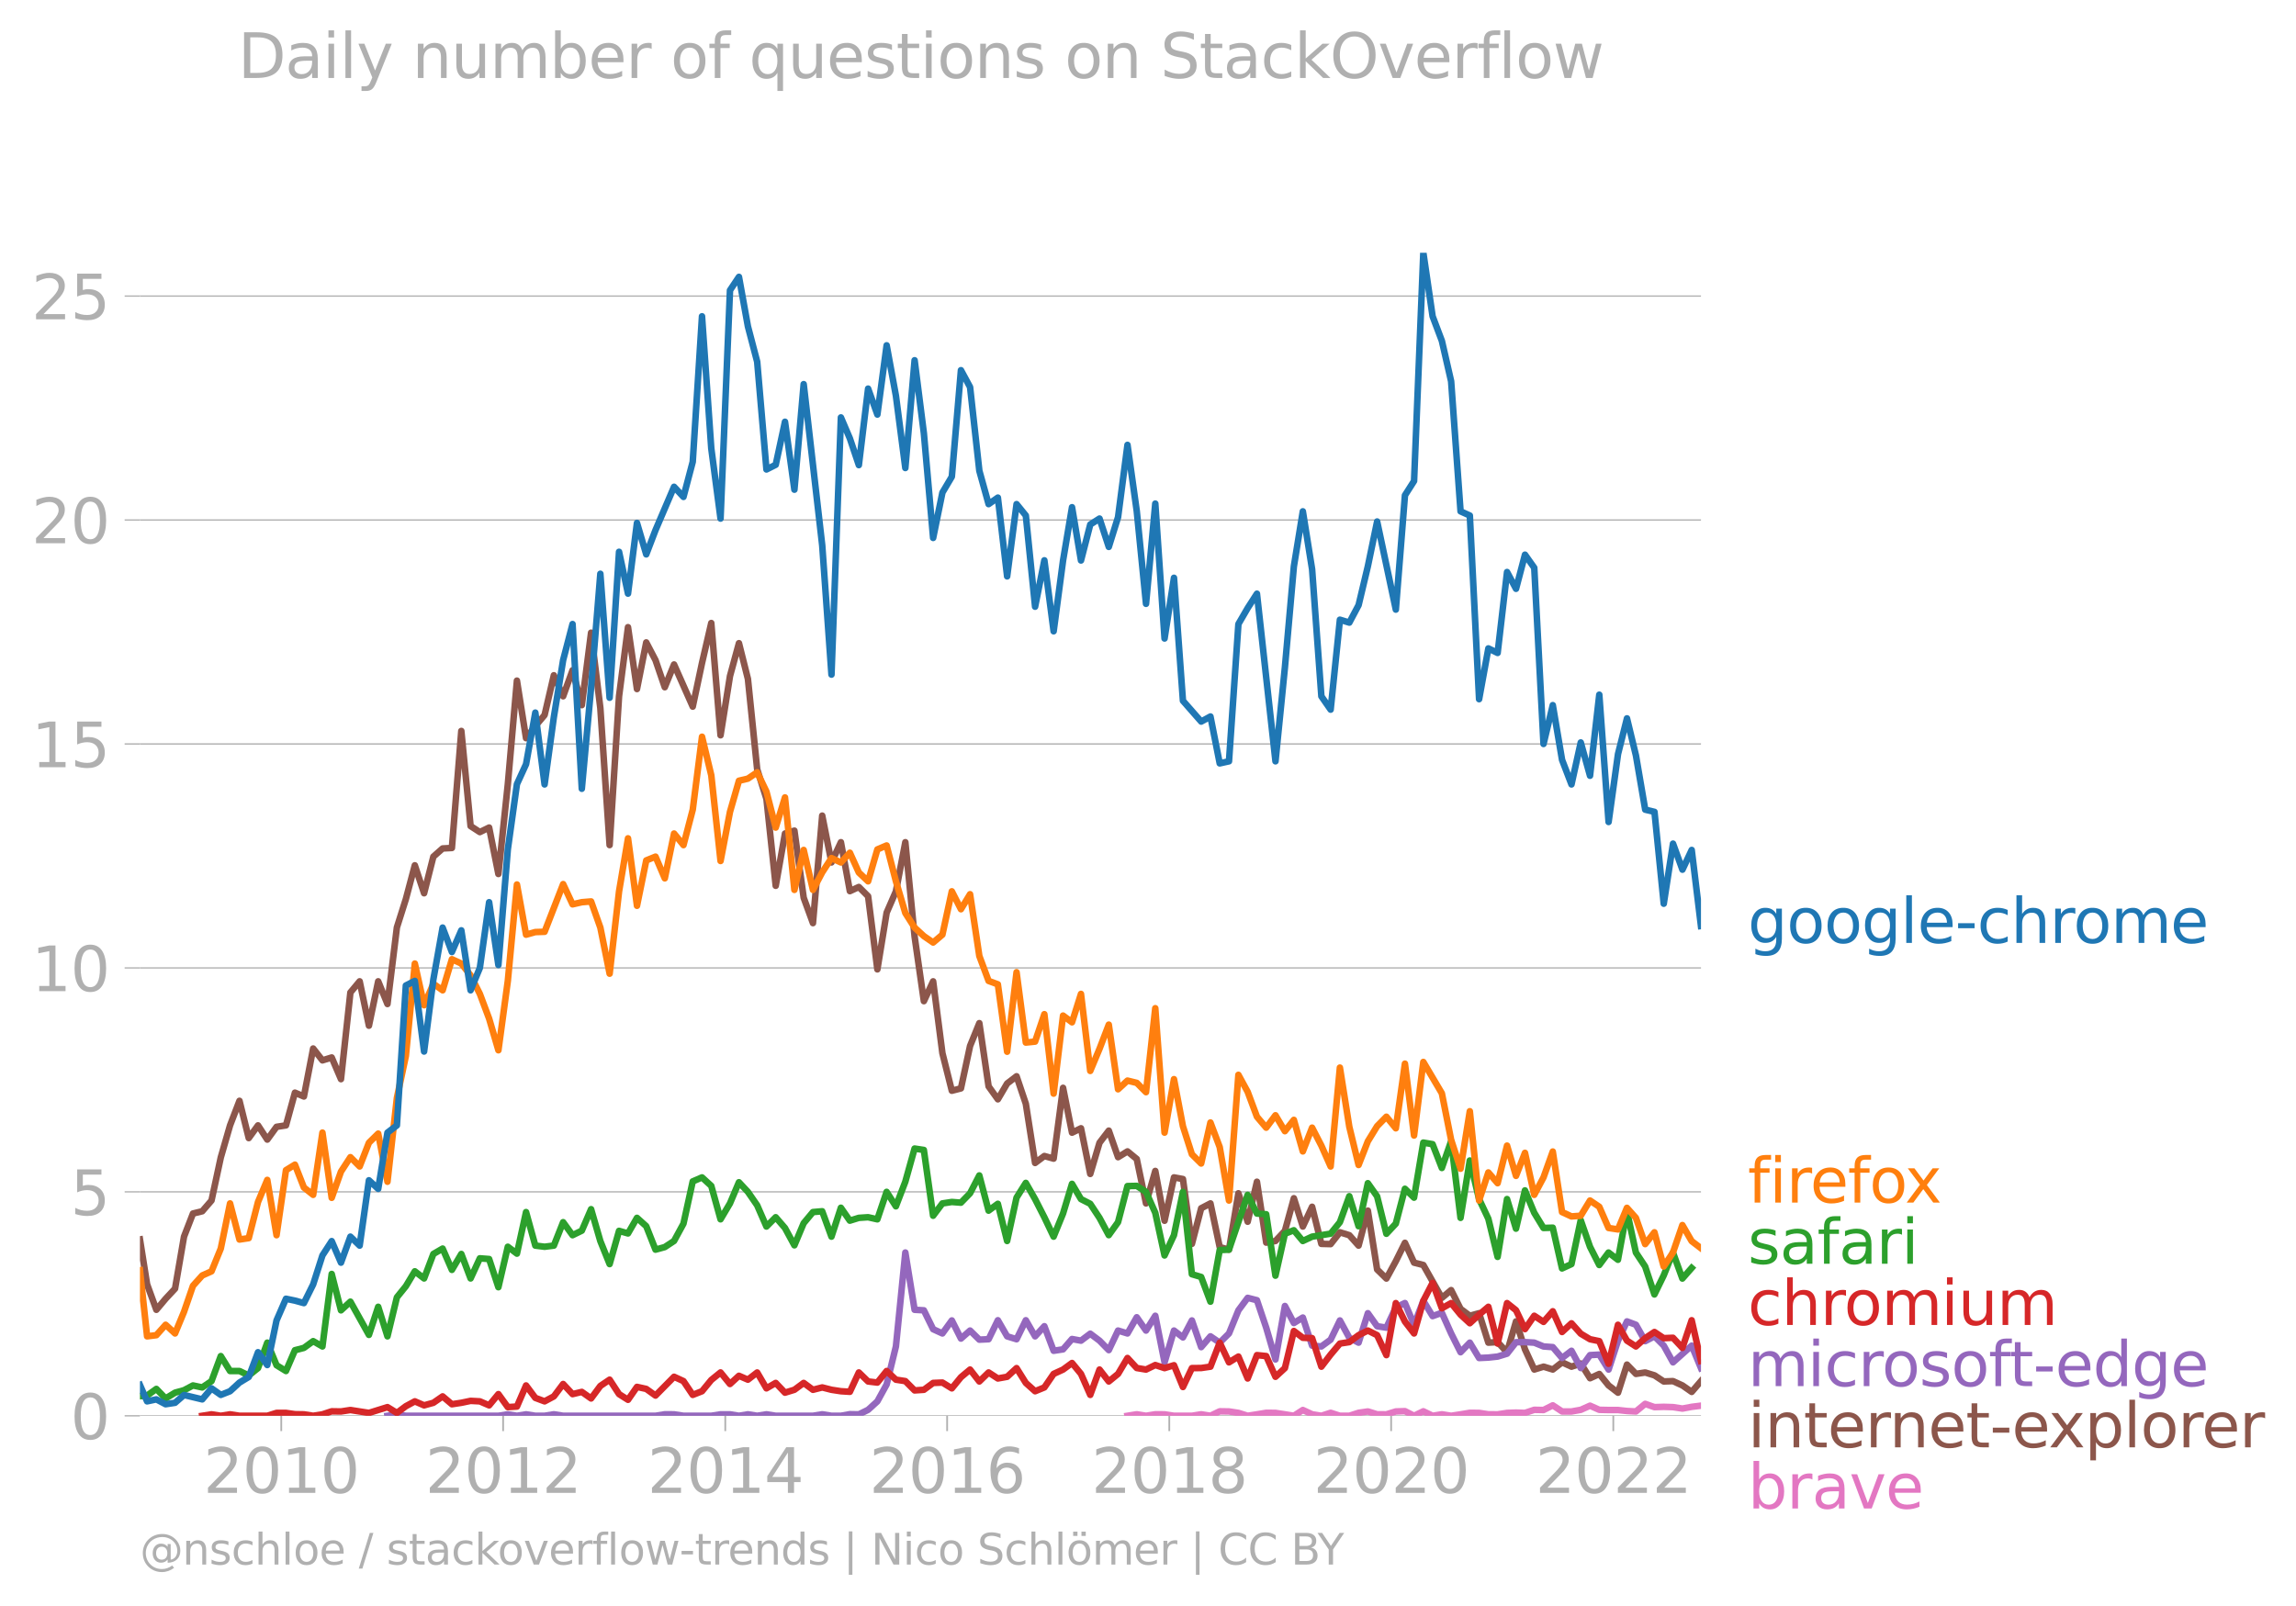<svg xmlns="http://www.w3.org/2000/svg" xmlns:xlink="http://www.w3.org/1999/xlink" width="700.345" height="489.969" viewBox="0 0 525.259 367.477"><defs><style>*{stroke-linejoin:round;stroke-linecap:butt}</style></defs><g id="figure_1"><path id="patch_1" d="M0 367.477h525.259V0H0v367.477z" style="fill:none"/><g id="axes_1"><path id="patch_2" d="M32.015 323.95h357.12V57.838H32.015V323.95z" style="fill:none"/><g id="matplotlib.axis_1"><g id="xtick_1"><g id="line2d_1"><defs><path id="m4e22725b8f" d="M0 0v3.5" style="stroke:#b0b0b0;stroke-width:.4"/></defs><use xlink:href="#m4e22725b8f" x="64.345" y="323.95" style="fill:#b0b0b0;stroke:#b0b0b0;stroke-width:.4"/></g><g id="text_1" style="fill:#b0b0b0" transform="matrix(.14 0 0 -.14 46.53 341.588)"><defs><path id="DejaVuSans-32" d="M1228 531h2203V0H469v531q359 372 979 998 621 627 780 809 303 340 423 576 121 236 121 464 0 372-261 606-261 235-680 235-297 0-627-103-329-103-704-313v638q381 153 712 231 332 78 607 78 725 0 1156-363 431-362 431-968 0-288-108-546-107-257-392-607-78-91-497-524-418-433-1181-1211z" transform="scale(.016)"/><path id="DejaVuSans-30" d="M2034 4250q-487 0-733-480-245-479-245-1442 0-959 245-1439 246-480 733-480 491 0 736 480 246 480 246 1439 0 963-246 1442-245 480-736 480zm0 500q785 0 1199-621 414-620 414-1801 0-1178-414-1799Q2819-91 2034-91q-784 0-1198 620-414 621-414 1799 0 1181 414 1801 414 621 1198 621z" transform="scale(.016)"/><path id="DejaVuSans-31" d="M794 531h1031v3560L703 3866v575l1116 225h631V531h1031V0H794v531z" transform="scale(.016)"/></defs><use xlink:href="#DejaVuSans-32"/><use xlink:href="#DejaVuSans-30" x="63.623"/><use xlink:href="#DejaVuSans-31" x="127.246"/><use xlink:href="#DejaVuSans-30" x="190.869"/></g></g><g id="xtick_2"><use xlink:href="#m4e22725b8f" id="line2d_2" x="115.099" y="323.95" style="fill:#b0b0b0;stroke:#b0b0b0;stroke-width:.4"/><g id="text_2" style="fill:#b0b0b0" transform="matrix(.14 0 0 -.14 97.284 341.588)"><use xlink:href="#DejaVuSans-32"/><use xlink:href="#DejaVuSans-30" x="63.623"/><use xlink:href="#DejaVuSans-31" x="127.246"/><use xlink:href="#DejaVuSans-32" x="190.869"/></g></g><g id="xtick_3"><use xlink:href="#m4e22725b8f" id="line2d_3" x="165.922" y="323.95" style="fill:#b0b0b0;stroke:#b0b0b0;stroke-width:.4"/><g id="text_3" style="fill:#b0b0b0" transform="matrix(.14 0 0 -.14 148.107 341.588)"><defs><path id="DejaVuSans-34" d="M2419 4116 825 1625h1594v2491zm-166 550h794V1625h666v-525h-666V0h-628v1100H313v609l1940 2957z" transform="scale(.016)"/></defs><use xlink:href="#DejaVuSans-32"/><use xlink:href="#DejaVuSans-30" x="63.623"/><use xlink:href="#DejaVuSans-31" x="127.246"/><use xlink:href="#DejaVuSans-34" x="190.869"/></g></g><g id="xtick_4"><use xlink:href="#m4e22725b8f" id="line2d_4" x="216.676" y="323.95" style="fill:#b0b0b0;stroke:#b0b0b0;stroke-width:.4"/><g id="text_4" style="fill:#b0b0b0" transform="matrix(.14 0 0 -.14 198.86 341.588)"><defs><path id="DejaVuSans-36" d="M2113 2584q-425 0-674-291-248-290-248-796 0-503 248-796 249-292 674-292t673 292q248 293 248 796 0 506-248 796-248 291-673 291zm1253 1979v-575q-238 112-480 171-242 60-480 60-625 0-955-422-329-422-376-1275 184 272 462 417 279 145 613 145 703 0 1111-427 408-426 408-1160 0-719-425-1154Q2819-91 2113-91q-810 0-1238 620-428 621-428 1799 0 1106 525 1764t1409 658q238 0 480-47t505-140z" transform="scale(.016)"/></defs><use xlink:href="#DejaVuSans-32"/><use xlink:href="#DejaVuSans-30" x="63.623"/><use xlink:href="#DejaVuSans-31" x="127.246"/><use xlink:href="#DejaVuSans-36" x="190.869"/></g></g><g id="xtick_5"><use xlink:href="#m4e22725b8f" id="line2d_5" x="267.499" y="323.95" style="fill:#b0b0b0;stroke:#b0b0b0;stroke-width:.4"/><g id="text_5" style="fill:#b0b0b0" transform="matrix(.14 0 0 -.14 249.684 341.588)"><defs><path id="DejaVuSans-38" d="M2034 2216q-450 0-708-241-257-241-257-662 0-422 257-663 258-241 708-241t709 242q260 243 260 662 0 421-258 662-257 241-711 241zm-631 268q-406 100-633 378-226 279-226 679 0 559 398 884 399 325 1092 325 697 0 1094-325t397-884q0-400-227-679-226-278-629-378 456-106 710-416 255-309 255-755 0-679-414-1042Q2806-91 2034-91q-771 0-1186 362-414 363-414 1042 0 446 256 755 257 310 713 416zm-231 997q0-362 226-565 227-203 636-203 407 0 636 203 230 203 230 565 0 363-230 566-229 203-636 203-409 0-636-203-226-203-226-566z" transform="scale(.016)"/></defs><use xlink:href="#DejaVuSans-32"/><use xlink:href="#DejaVuSans-30" x="63.623"/><use xlink:href="#DejaVuSans-31" x="127.246"/><use xlink:href="#DejaVuSans-38" x="190.869"/></g></g><g id="xtick_6"><use xlink:href="#m4e22725b8f" id="line2d_6" x="318.253" y="323.95" style="fill:#b0b0b0;stroke:#b0b0b0;stroke-width:.4"/><g id="text_6" style="fill:#b0b0b0" transform="matrix(.14 0 0 -.14 300.438 341.588)"><use xlink:href="#DejaVuSans-32"/><use xlink:href="#DejaVuSans-30" x="63.623"/><use xlink:href="#DejaVuSans-32" x="127.246"/><use xlink:href="#DejaVuSans-30" x="190.869"/></g></g><g id="xtick_7"><use xlink:href="#m4e22725b8f" id="line2d_7" x="369.077" y="323.95" style="fill:#b0b0b0;stroke:#b0b0b0;stroke-width:.4"/><g id="text_7" style="fill:#b0b0b0" transform="matrix(.14 0 0 -.14 351.262 341.588)"><use xlink:href="#DejaVuSans-32"/><use xlink:href="#DejaVuSans-30" x="63.623"/><use xlink:href="#DejaVuSans-32" x="127.246"/><use xlink:href="#DejaVuSans-32" x="190.869"/></g></g></g><g id="matplotlib.axis_2"><g id="ytick_1"><path id="line2d_8" d="M32.015 323.95h357.12" clip-path="url(#p3e6065427f)" style="fill:none;stroke:#b0b0b0;stroke-width:.3;stroke-linecap:square"/><g id="line2d_9"><defs><path id="m2c03e23adb" d="M0 0h-3.5" style="stroke:#b0b0b0;stroke-width:.3"/></defs><use xlink:href="#m2c03e23adb" x="32.015" y="323.95" style="fill:#b0b0b0;stroke:#b0b0b0;stroke-width:.3"/></g><use xlink:href="#DejaVuSans-30" id="text_8" style="fill:#b0b0b0" transform="matrix(.14 0 0 -.14 16.108 329.269)"/></g><g id="ytick_2"><path id="line2d_10" d="M32.015 272.709h357.12" clip-path="url(#p3e6065427f)" style="fill:none;stroke:#b0b0b0;stroke-width:.3;stroke-linecap:square"/><use xlink:href="#m2c03e23adb" id="line2d_11" x="32.015" y="272.709" style="fill:#b0b0b0;stroke:#b0b0b0;stroke-width:.3"/><g id="text_9" style="fill:#b0b0b0" transform="matrix(.14 0 0 -.14 16.108 278.028)"><defs><path id="DejaVuSans-35" d="M691 4666h2478v-532H1269V2991q137 47 274 70 138 23 276 23 781 0 1237-428 457-428 457-1159 0-753-469-1171Q2575-91 1722-91q-294 0-599 50Q819 9 494 109v635q281-153 581-228t634-75q541 0 856 284 316 284 316 772 0 487-316 771-315 285-856 285-253 0-505-56-251-56-513-175v2344z" transform="scale(.016)"/></defs><use xlink:href="#DejaVuSans-35"/></g></g><g id="ytick_3"><path id="line2d_12" d="M32.015 221.468h357.12" clip-path="url(#p3e6065427f)" style="fill:none;stroke:#b0b0b0;stroke-width:.3;stroke-linecap:square"/><use xlink:href="#m2c03e23adb" id="line2d_13" x="32.015" y="221.468" style="fill:#b0b0b0;stroke:#b0b0b0;stroke-width:.3"/><g id="text_10" style="fill:#b0b0b0" transform="matrix(.14 0 0 -.14 7.2 226.787)"><use xlink:href="#DejaVuSans-31"/><use xlink:href="#DejaVuSans-30" x="63.623"/></g></g><g id="ytick_4"><path id="line2d_14" d="M32.015 170.227h357.12" clip-path="url(#p3e6065427f)" style="fill:none;stroke:#b0b0b0;stroke-width:.3;stroke-linecap:square"/><use xlink:href="#m2c03e23adb" id="line2d_15" x="32.015" y="170.227" style="fill:#b0b0b0;stroke:#b0b0b0;stroke-width:.3"/><g id="text_11" style="fill:#b0b0b0" transform="matrix(.14 0 0 -.14 7.2 175.545)"><use xlink:href="#DejaVuSans-31"/><use xlink:href="#DejaVuSans-35" x="63.623"/></g></g><g id="ytick_5"><path id="line2d_16" d="M32.015 118.985h357.12" clip-path="url(#p3e6065427f)" style="fill:none;stroke:#b0b0b0;stroke-width:.3;stroke-linecap:square"/><use xlink:href="#m2c03e23adb" id="line2d_17" x="32.015" y="118.985" style="fill:#b0b0b0;stroke:#b0b0b0;stroke-width:.3"/><g id="text_12" style="fill:#b0b0b0" transform="matrix(.14 0 0 -.14 7.2 124.304)"><use xlink:href="#DejaVuSans-32"/><use xlink:href="#DejaVuSans-30" x="63.623"/></g></g><g id="ytick_6"><path id="line2d_18" d="M32.015 67.744h357.12" clip-path="url(#p3e6065427f)" style="fill:none;stroke:#b0b0b0;stroke-width:.3;stroke-linecap:square"/><use xlink:href="#m2c03e23adb" id="line2d_19" x="32.015" y="67.744" style="fill:#b0b0b0;stroke:#b0b0b0;stroke-width:.3"/><g id="text_13" style="fill:#b0b0b0" transform="matrix(.14 0 0 -.14 7.2 73.063)"><use xlink:href="#DejaVuSans-32"/><use xlink:href="#DejaVuSans-35" x="63.623"/></g></g></g><path id="line2d_20" d="m257.94 323.95 2.12-.342 2.12.342 2.121-.342 2.12.011 2.156.33h4.102l2.12-.34 2.121.34 2.12-1.024 2.121.033 2.156.33 2.12.662 2.12-.33 2.121-.353 2.12.022 2.156.33 2.051.33 2.051-1.322 2.12.981 2.121.342 2.12-.683 2.121.683h2.155l2.121-.683 2.12-.309 2.121.65 2.12.011 2.156-.661 2.086-.068 2.086 1.06 2.12-1.025 2.12 1.025 2.121-.342 2.12.342 2.156-.33 2.12-.353 2.121.022 2.12.32 2.121.01 2.155-.33 2.051-.071 2.051.07 2.121-.705 2.12.044 2.121-1.068 2.12 1.399h2.156l2.12-.375 2.121-.947 2.12.947 2.121.044h2.155l2.051.225 2.051.106 2.121-1.741 2.12.75 2.121-.067 2.12.066 2.156.33 2.12-.396 2.121-.264" clip-path="url(#p3e6065427f)" style="fill:none;stroke:#e377c2;stroke-width:1.5;stroke-linecap:square"/><path id="line2d_21" d="m32.015 283.597 1.634 10.27 2.12 5.829 2.12-2.524 2.156-2.314 2.051-11.901 2.051-5.29 2.12-.517 2.121-2.458 2.12-9.84 2.121-7.35 2.156-5.62 2.12 8.529 2.12-2.91 2.121 3.251 2.12-2.92 2.156-.33 2.051-7.486 2.051.874 2.12-10.976 2.121 2.711 2.12-.66 2.121 4.958 2.156-19.835 2.12-2.546 2.12 10.15 2.121-10.15 2.12 5.19 2.156-17.52 2.051-6.483 2.051-7.733 2.12 6.391 2.121-8.375 2.12-1.873 2.121-.11 2.156-26.778 2.12 21.764 2.12 1.377 2.121-1.035 2.12 10.622 2.156-20.496 2.086-23.745 2.086 13.166 2.12-2.777 2.12-2.512 2.121-9.102 2.12 4.804 2.156-5.95 2.12 7.978 2.121-16.574 2.12 17.257 2.121 31.34 2.156-34.05 2.05-15.81 2.052 14.156 2.12-10.667 2.12 4.055 2.121 6.194 2.12-5.202 4.277 9.642 2.12-9.972 2.12-9.158 2.121 25.687L167 154.69l2.05-7.52 2.052 8.181 2.12 20.684 2.12 6.755 2.121 19.89 2.12-11.956 2.156-.661 2.12 15.35 2.121 5.807 2.12-24.595 2.121 10.71 2.156-4.627 2.05 11.192 2.052-.944 2.12 2.116 2.12 16.727 2.121-12.97 2.12-4.881 2.156-11.24 2.12 21.587 2.121 14.777 2.12-4.529 2.121 16.43 2.156 8.596 2.085-.536 2.086-9.713 2.12-5.212 2.121 14.469 2.12 2.953 2.121-3.614 2.156-1.653 2.12 6.292 2.12 13.543 2.121-1.587 2.12.595 2.156-16.199 2.051 10.26 2.051-1.003 2.12 10.446 2.121-7.14 2.12-2.766 2.121 6.072 2.156-1.323 2.12 1.741 2.12 10.16 2.121-7.427 2.12 11.394 2.156-9.917 2.051.378 2.051 14.829 2.12-8.144 2.121-1.113 2.12 9.995 2.121.584 2.156-12.893 2.12 6.502 2.12-9.146 2.121 13.928 2.12-.374 2.156-2.314 2.051-7.462 2.051 6.47 2.12-4.518 2.121 8.485 2.12.055 2.121-2.7 2.155.661 2.121 2.38 2.12-8 2.121 13.466 2.12 2.072 2.156-3.967 2.086-4.207 2.086 4.538 2.12.54 4.241 7.515 2.12-1.774 2.156 4.297 2.12 1.576 2.121-.584 2.12 6.733 2.121-.121 2.155 2.314 2.051-7.049 2.051 6.388L351 313.36l2.12-.65 2.121.65 2.12-1.642 2.156.992 2.12-.716 2.121 3.36 2.12-.97 2.121 2.623 2.155 1.653 2.051-6.422 2.051 2.125 2.121-.32 2.12.65 2.121 1.4 2.12-.077 2.156.991 2.12 1.477 2.121-2.468h0" clip-path="url(#p3e6065427f)" style="fill:none;stroke:#8c564b;stroke-width:1.5;stroke-linecap:square"/><path id="line2d_22" d="m88.644 323.95 2.155-.33 2.051.33h21.17l2.156-.33 2.086.33 2.086-.33 2.12.33h2.12l2.121-.342 2.12.342h21.137l2.12-.342 2.12.011 2.156.33h6.362l2.12-.33H167l2.05.33 2.052-.33 2.12.33 2.12-.33 2.121.33h8.517l2.12-.34 2.121.34h2.156l2.05-.365 2.052.035 2.12-1.036 2.12-1.94 2.121-3.867 2.12-8.694 2.156-21.489 2.12 13.103 2.121.12 2.12 4.32 2.121.97 2.156-2.975 2.085 4.15 2.086-1.836 2.12 2.083 2.121-.1 2.12-4.341 2.121 3.68 2.156.662 2.12-4.342 2.12 3.68 2.121-2.314 2.12 5.62 2.156-.33 2.051-2.362 2.051.378 2.12-1.598 2.121 1.598 2.12 2.16 2.121-4.474 2.156.661 2.12-3.702 2.12 3.041 2.121-3.383 2.12 10.656 2.156-7.273 2.051 1.57 2.051-3.884 2.12 6.105 2.121-2.469 2.12 1.444 2.121-2.105 2.156-5.29 2.12-2.853 2.12.54 2.121 6.292 2.12 7.262 2.156-12.232 2.051 3.896 2.051-1.251 2.12 6.424 2.121.188 2.12-1.554 2.121-4.397 2.155 3.967 2.121 1.113 2.12-6.733 2.121 2.975 2.12.331 2.156-4.628 2.086-1.003 2.086 4.97 2.12-5.477 2.12 3.493 2.121-.76 2.12 4.727 2.156 4.298 2.12-2.193 2.121 3.515 2.12-.099 2.121-.231 2.155-.661 2.051-2.622 2.051-.023 2.121.121 2.12.87 2.121.155 2.12 2.49 2.156-1.653 2.12 3.945 2.121-2.953 2.12-.121L368 313.37l2.155-6.612 2.051-4.404 2.051.768 2.121 3.746 2.12-1.102 2.121 2.127 2.12 3.824 4.276-3.824 2.121 5.146h0" clip-path="url(#p3e6065427f)" style="fill:none;stroke:#9467bd;stroke-width:1.5;stroke-linecap:square"/><g id="text_14" style="fill:#1f77b4" transform="matrix(.14 0 0 -.14 399.849 215.744)"><defs><path id="DejaVuSans-67" d="M2906 1791q0 625-258 968-257 344-723 344-462 0-720-344-258-343-258-968 0-622 258-966t720-344q466 0 723 344 258 344 258 966zm575-1357q0-893-397-1329-396-436-1215-436-303 0-572 45t-522 139v559q253-137 500-202 247-66 503-66 566 0 847 295t281 892v285q-178-310-456-463T1784 0Q1141 0 747 490 353 981 353 1791q0 812 394 1302 394 491 1037 491 388 0 666-153t456-462v531h575V434z" transform="scale(.016)"/><path id="DejaVuSans-6f" d="M1959 3097q-462 0-731-361t-269-989q0-628 267-989 268-361 733-361 460 0 728 362 269 363 269 988 0 622-269 986-268 364-728 364zm0 487q750 0 1178-488 429-487 429-1349 0-859-429-1349Q2709-91 1959-91q-753 0-1180 489-426 490-426 1349 0 862 426 1349 427 488 1180 488z" transform="scale(.016)"/><path id="DejaVuSans-6c" d="M603 4863h575V0H603v4863z" transform="scale(.016)"/><path id="DejaVuSans-65" d="M3597 1894v-281H953q38-594 358-905t892-311q331 0 642 81t618 244V178Q3153 47 2828-22t-659-69q-838 0-1327 487-489 488-489 1320 0 859 464 1363 464 505 1252 505 706 0 1117-455 411-454 411-1235zm-575 169q-6 471-264 752-258 282-683 282-481 0-770-272t-333-766l2050 4z" transform="scale(.016)"/><path id="DejaVuSans-2d" d="M313 2009h1684v-512H313v512z" transform="scale(.016)"/><path id="DejaVuSans-63" d="M3122 3366v-538q-244 135-489 202t-495 67q-560 0-870-355-309-354-309-995t309-996q310-354 870-354 250 0 495 67t489 202V134Q2881 22 2623-34q-257-57-548-57-791 0-1257 497-465 497-465 1341 0 856 470 1346 471 491 1290 491 265 0 518-55 253-54 491-163z" transform="scale(.016)"/><path id="DejaVuSans-68" d="M3513 2113V0h-575v2094q0 497-194 743-194 247-581 247-466 0-735-297-269-296-269-809V0H581v4863h578V2956q207 316 486 472 280 156 646 156 603 0 912-373 310-373 310-1098z" transform="scale(.016)"/><path id="DejaVuSans-72" d="M2631 2963q-97 56-211 82-114 27-251 27-488 0-749-317t-261-911V0H581v3500h578v-544q182 319 472 473 291 155 707 155 59 0 131-8 72-7 159-23l3-590z" transform="scale(.016)"/><path id="DejaVuSans-6d" d="M3328 2828q216 388 516 572t706 184q547 0 844-383 297-382 297-1088V0h-578v2094q0 503-179 746-178 244-543 244-447 0-707-297-259-296-259-809V0h-578v2094q0 506-178 748t-550 242q-441 0-701-298-259-298-259-808V0H581v3500h578v-544q197 322 472 475t653 153q382 0 649-194 267-193 395-562z" transform="scale(.016)"/></defs><use xlink:href="#DejaVuSans-67"/><use xlink:href="#DejaVuSans-6f" x="63.477"/><use xlink:href="#DejaVuSans-6f" x="124.658"/><use xlink:href="#DejaVuSans-67" x="185.84"/><use xlink:href="#DejaVuSans-6c" x="249.316"/><use xlink:href="#DejaVuSans-65" x="277.1"/><use xlink:href="#DejaVuSans-2d" x="338.623"/><use xlink:href="#DejaVuSans-63" x="374.707"/><use xlink:href="#DejaVuSans-68" x="429.688"/><use xlink:href="#DejaVuSans-72" x="493.066"/><use xlink:href="#DejaVuSans-6f" x="531.93"/><use xlink:href="#DejaVuSans-6d" x="593.111"/><use xlink:href="#DejaVuSans-65" x="690.523"/></g><g id="text_15" style="fill:#ff7f0e" transform="matrix(.14 0 0 -.14 399.849 275.165)"><defs><path id="DejaVuSans-66" d="M2375 4863v-479h-550q-309 0-430-125-120-125-120-450v-309h947v-447h-947V0H697v3053H147v447h550v244q0 584 272 851 272 268 862 268h544z" transform="scale(.016)"/><path id="DejaVuSans-69" d="M603 3500h575V0H603v3500zm0 1363h575v-729H603v729z" transform="scale(.016)"/><path id="DejaVuSans-78" d="M3513 3500 2247 1797 3578 0h-678L1881 1375 863 0H184l1360 1831L300 3500h678l928-1247 928 1247h679z" transform="scale(.016)"/></defs><use xlink:href="#DejaVuSans-66"/><use xlink:href="#DejaVuSans-69" x="35.205"/><use xlink:href="#DejaVuSans-72" x="62.988"/><use xlink:href="#DejaVuSans-65" x="101.852"/><use xlink:href="#DejaVuSans-66" x="163.375"/><use xlink:href="#DejaVuSans-6f" x="198.58"/><use xlink:href="#DejaVuSans-78" x="256.637"/></g><g id="text_16" style="fill:#2ca02c" transform="matrix(.14 0 0 -.14 399.849 289.165)"><defs><path id="DejaVuSans-73" d="M2834 3397v-544q-243 125-506 187-262 63-544 63-428 0-642-131t-214-394q0-200 153-314t616-217l197-44q612-131 870-370t258-667q0-488-386-773Q2250-91 1575-91q-281 0-586 55T347 128v594q319-166 628-249 309-82 613-82 406 0 624 139 219 139 219 392 0 234-158 359-157 125-692 241l-200 47q-534 112-772 345-237 233-237 639 0 494 350 762 350 269 994 269 318 0 599-47 282-46 519-140z" transform="scale(.016)"/><path id="DejaVuSans-61" d="M2194 1759q-697 0-966-159t-269-544q0-306 202-486 202-179 548-179 479 0 768 339t289 901v128h-572zm1147 238V0h-575v531q-197-318-491-470T1556-91q-537 0-855 302-317 302-317 808 0 590 395 890 396 300 1180 300h807v57q0 397-261 614t-733 217q-300 0-585-72-284-72-546-216v532q315 122 612 182 297 61 578 61 760 0 1135-394 375-393 375-1193z" transform="scale(.016)"/></defs><use xlink:href="#DejaVuSans-73"/><use xlink:href="#DejaVuSans-61" x="52.1"/><use xlink:href="#DejaVuSans-66" x="113.379"/><use xlink:href="#DejaVuSans-61" x="148.584"/><use xlink:href="#DejaVuSans-72" x="209.863"/><use xlink:href="#DejaVuSans-69" x="250.977"/></g><g id="text_17" style="fill:#d62728" transform="matrix(.14 0 0 -.14 399.849 303.165)"><defs><path id="DejaVuSans-75" d="M544 1381v2119h575V1403q0-497 193-746 194-248 582-248 465 0 735 297 271 297 271 810v1984h575V0h-575v538q-209-319-486-474-276-155-642-155-603 0-916 375-312 375-312 1097zm1447 2203z" transform="scale(.016)"/></defs><use xlink:href="#DejaVuSans-63"/><use xlink:href="#DejaVuSans-68" x="54.98"/><use xlink:href="#DejaVuSans-72" x="118.359"/><use xlink:href="#DejaVuSans-6f" x="157.223"/><use xlink:href="#DejaVuSans-6d" x="218.404"/><use xlink:href="#DejaVuSans-69" x="315.816"/><use xlink:href="#DejaVuSans-75" x="343.6"/><use xlink:href="#DejaVuSans-6d" x="406.979"/></g><g id="text_18" style="fill:#9467bd" transform="matrix(.14 0 0 -.14 399.849 317.165)"><defs><path id="DejaVuSans-74" d="M1172 4494v-994h1184v-447H1172V1153q0-428 117-550t477-122h590V0h-590q-666 0-919 248-253 249-253 905v1900H172v447h422v994h578z" transform="scale(.016)"/><path id="DejaVuSans-64" d="M2906 2969v1894h575V0h-575v525q-181-312-458-464-276-152-664-152-634 0-1033 506-398 507-398 1332t398 1331q399 506 1033 506 388 0 664-152 277-151 458-463zM947 1747q0-634 261-995t717-361q456 0 718 361 263 361 263 995t-263 995q-262 361-718 361t-717-361q-261-361-261-995z" transform="scale(.016)"/></defs><use xlink:href="#DejaVuSans-6d"/><use xlink:href="#DejaVuSans-69" x="97.412"/><use xlink:href="#DejaVuSans-63" x="125.195"/><use xlink:href="#DejaVuSans-72" x="180.176"/><use xlink:href="#DejaVuSans-6f" x="219.039"/><use xlink:href="#DejaVuSans-73" x="280.221"/><use xlink:href="#DejaVuSans-6f" x="332.32"/><use xlink:href="#DejaVuSans-66" x="393.502"/><use xlink:href="#DejaVuSans-74" x="426.957"/><use xlink:href="#DejaVuSans-2d" x="466.166"/><use xlink:href="#DejaVuSans-65" x="502.25"/><use xlink:href="#DejaVuSans-64" x="563.773"/><use xlink:href="#DejaVuSans-67" x="627.25"/><use xlink:href="#DejaVuSans-65" x="690.727"/></g><g id="text_19" style="fill:#8c564b" transform="matrix(.14 0 0 -.14 399.849 331.165)"><defs><path id="DejaVuSans-6e" d="M3513 2113V0h-575v2094q0 497-194 743-194 247-581 247-466 0-735-297-269-296-269-809V0H581v3500h578v-544q207 316 486 472 280 156 646 156 603 0 912-373 310-373 310-1098z" transform="scale(.016)"/><path id="DejaVuSans-70" d="M1159 525v-1856H581v4831h578v-531q182 312 458 463 277 152 661 152 638 0 1036-506 399-506 399-1331T3314 415Q2916-91 2278-91q-384 0-661 152-276 152-458 464zm1957 1222q0 634-261 995t-717 361q-457 0-718-361t-261-995q0-634 261-995t718-361q456 0 717 361t261 995z" transform="scale(.016)"/></defs><use xlink:href="#DejaVuSans-69"/><use xlink:href="#DejaVuSans-6e" x="27.783"/><use xlink:href="#DejaVuSans-74" x="91.162"/><use xlink:href="#DejaVuSans-65" x="130.371"/><use xlink:href="#DejaVuSans-72" x="191.895"/><use xlink:href="#DejaVuSans-6e" x="231.258"/><use xlink:href="#DejaVuSans-65" x="294.637"/><use xlink:href="#DejaVuSans-74" x="356.16"/><use xlink:href="#DejaVuSans-2d" x="395.369"/><use xlink:href="#DejaVuSans-65" x="431.453"/><use xlink:href="#DejaVuSans-78" x="491.227"/><use xlink:href="#DejaVuSans-70" x="550.406"/><use xlink:href="#DejaVuSans-6c" x="613.883"/><use xlink:href="#DejaVuSans-6f" x="641.666"/><use xlink:href="#DejaVuSans-72" x="702.848"/><use xlink:href="#DejaVuSans-65" x="741.711"/><use xlink:href="#DejaVuSans-72" x="803.234"/></g><g id="text_20" style="fill:#e377c2" transform="matrix(.14 0 0 -.14 399.849 345.165)"><defs><path id="DejaVuSans-62" d="M3116 1747q0 634-261 995t-717 361q-457 0-718-361t-261-995q0-634 261-995t718-361q456 0 717 361t261 995zM1159 2969q182 312 458 463 277 152 661 152 638 0 1036-506 399-506 399-1331T3314 415Q2916-91 2278-91q-384 0-661 152-276 152-458 464V0H581v4863h578V2969z" transform="scale(.016)"/><path id="DejaVuSans-76" d="M191 3500h609L1894 563l1094 2937h609L2284 0h-781L191 3500z" transform="scale(.016)"/></defs><use xlink:href="#DejaVuSans-62"/><use xlink:href="#DejaVuSans-72" x="63.477"/><use xlink:href="#DejaVuSans-61" x="104.59"/><use xlink:href="#DejaVuSans-76" x="165.869"/><use xlink:href="#DejaVuSans-65" x="225.049"/></g><g id="text_21" style="fill:#b0b0b0" transform="matrix(.097 0 0 -.097 32.015 357.986)"><defs><path id="DejaVuSans-40" d="M2381 1678q0-447 222-702 222-254 610-254 384 0 604 256 221 256 221 700 0 438-225 695-225 258-607 258-378 0-602-256-223-256-223-697zm1703-934q-187-241-429-355t-564-114q-538 0-874 389t-336 1014q0 625 337 1015 338 391 873 391 322 0 565-117 244-117 428-354v409h447V722q457 69 714 417 258 349 258 902 0 334-99 628-98 294-298 544-325 409-792 626t-1017 217q-384 0-738-102-353-101-653-301-490-319-767-836-276-517-276-1120 0-497 179-932 180-434 521-765 328-325 759-495 431-171 922-171 403 0 792 136t714 389l281-347q-390-303-851-464t-936-161q-578 0-1091 205-512 205-912 595Q841 78 631 592q-209 514-209 1105 0 569 212 1084 213 516 607 907 403 396 931 607t1119 211q662 0 1229-272 568-271 952-771 234-307 357-666 124-359 124-744 0-822-497-1297T4084 263v481z" transform="scale(.016)"/><path id="DejaVuSans-2f" d="M1625 4666h531L531-594H0l1625 5260z" transform="scale(.016)"/><path id="DejaVuSans-6b" d="M581 4863h578V1991l1716 1509h734L1753 1863 3688 0h-750L1159 1709V0H581v4863z" transform="scale(.016)"/><path id="DejaVuSans-77" d="M269 3500h575l719-2731 715 2731h678l719-2731 716 2731h575L4050 0h-678l-753 2869L1863 0h-679L269 3500z" transform="scale(.016)"/><path id="DejaVuSans-7c" d="M1344 4891v-6400H813v6400h531z" transform="scale(.016)"/><path id="DejaVuSans-4e" d="M628 4666h850L3547 763v3903h612V0h-850L1241 3903V0H628v4666z" transform="scale(.016)"/><path id="DejaVuSans-53" d="M3425 4513v-616q-359 172-678 256-319 85-616 85-515 0-795-200t-280-569q0-310 186-468 186-157 705-254l381-78q706-135 1042-474t336-907q0-679-455-1029Q2797-91 1919-91q-331 0-705 75-373 75-773 222v650q384-215 753-325 369-109 725-109 540 0 834 212 294 213 294 607 0 343-211 537t-692 291l-385 75q-706 140-1022 440-315 300-315 835 0 619 436 975t1201 356q329 0 669-60 341-59 697-177z" transform="scale(.016)"/><path id="DejaVuSans-f6" d="M1959 3097q-462 0-731-361t-269-989q0-628 267-989 268-361 733-361 460 0 728 362 269 363 269 988 0 622-269 986-268 364-728 364zm0 487q750 0 1178-488 429-487 429-1349 0-859-429-1349Q2709-91 1959-91q-753 0-1180 489-426 490-426 1349 0 862 426 1349 427 488 1180 488zm295 1266h634v-631h-634v631zm-1222 0h634v-631h-634v631z" transform="scale(.016)"/><path id="DejaVuSans-43" d="M4122 4306v-665q-319 297-680 443-361 147-767 147-800 0-1225-489t-425-1414q0-922 425-1411t1225-489q406 0 767 147t680 444V359q-331-225-702-338-370-112-782-112-1060 0-1670 648-609 649-609 1771 0 1125 609 1773 610 649 1670 649 418 0 788-111 371-111 696-333z" transform="scale(.016)"/><path id="DejaVuSans-42" d="M1259 2228V519h1013q509 0 754 211 246 211 246 645 0 438-246 645-245 208-754 208H1259zm0 1919V2741h935q462 0 688 173 227 174 227 530 0 353-227 528-226 175-688 175h-935zm-631 519h1613q722 0 1112-300 391-300 391-853 0-429-200-682t-588-315q466-100 724-418 258-317 258-792 0-625-425-966Q3088 0 2303 0H628v4666z" transform="scale(.016)"/><path id="DejaVuSans-59" d="M-13 4666h679l1293-1919 1285 1919h678L2272 2222V0h-634v2222L-13 4666z" transform="scale(.016)"/></defs><use xlink:href="#DejaVuSans-40"/><use xlink:href="#DejaVuSans-6e" x="100"/><use xlink:href="#DejaVuSans-73" x="163.379"/><use xlink:href="#DejaVuSans-63" x="215.479"/><use xlink:href="#DejaVuSans-68" x="270.459"/><use xlink:href="#DejaVuSans-6c" x="333.838"/><use xlink:href="#DejaVuSans-6f" x="361.621"/><use xlink:href="#DejaVuSans-65" x="422.803"/><use xlink:href="#DejaVuSans-20" x="484.326"/><use xlink:href="#DejaVuSans-2f" x="516.113"/><use xlink:href="#DejaVuSans-20" x="549.805"/><use xlink:href="#DejaVuSans-73" x="581.592"/><use xlink:href="#DejaVuSans-74" x="633.691"/><use xlink:href="#DejaVuSans-61" x="672.9"/><use xlink:href="#DejaVuSans-63" x="734.18"/><use xlink:href="#DejaVuSans-6b" x="789.16"/><use xlink:href="#DejaVuSans-6f" x="843.445"/><use xlink:href="#DejaVuSans-76" x="904.627"/><use xlink:href="#DejaVuSans-65" x="963.807"/><use xlink:href="#DejaVuSans-72" x="1025.33"/><use xlink:href="#DejaVuSans-66" x="1066.443"/><use xlink:href="#DejaVuSans-6c" x="1101.648"/><use xlink:href="#DejaVuSans-6f" x="1129.432"/><use xlink:href="#DejaVuSans-77" x="1190.613"/><use xlink:href="#DejaVuSans-2d" x="1272.4"/><use xlink:href="#DejaVuSans-74" x="1308.484"/><use xlink:href="#DejaVuSans-72" x="1347.693"/><use xlink:href="#DejaVuSans-65" x="1386.557"/><use xlink:href="#DejaVuSans-6e" x="1448.08"/><use xlink:href="#DejaVuSans-64" x="1511.459"/><use xlink:href="#DejaVuSans-73" x="1574.936"/><use xlink:href="#DejaVuSans-20" x="1627.035"/><use xlink:href="#DejaVuSans-7c" x="1658.822"/><use xlink:href="#DejaVuSans-20" x="1692.514"/><use xlink:href="#DejaVuSans-4e" x="1724.301"/><use xlink:href="#DejaVuSans-69" x="1799.105"/><use xlink:href="#DejaVuSans-63" x="1826.889"/><use xlink:href="#DejaVuSans-6f" x="1881.869"/><use xlink:href="#DejaVuSans-20" x="1943.051"/><use xlink:href="#DejaVuSans-53" x="1974.838"/><use xlink:href="#DejaVuSans-63" x="2038.314"/><use xlink:href="#DejaVuSans-68" x="2093.295"/><use xlink:href="#DejaVuSans-6c" x="2156.674"/><use xlink:href="#DejaVuSans-f6" x="2184.457"/><use xlink:href="#DejaVuSans-6d" x="2245.639"/><use xlink:href="#DejaVuSans-65" x="2343.051"/><use xlink:href="#DejaVuSans-72" x="2404.574"/><use xlink:href="#DejaVuSans-20" x="2445.688"/><use xlink:href="#DejaVuSans-7c" x="2477.475"/><use xlink:href="#DejaVuSans-20" x="2511.166"/><use xlink:href="#DejaVuSans-43" x="2542.953"/><use xlink:href="#DejaVuSans-43" x="2612.777"/><use xlink:href="#DejaVuSans-20" x="2682.602"/><use xlink:href="#DejaVuSans-42" x="2714.389"/><use xlink:href="#DejaVuSans-59" x="2777.492"/></g><g id="text_22" style="fill:#b0b0b0" transform="matrix(.14 0 0 -.14 54.43 17.838)"><defs><path id="DejaVuSans-44" d="M1259 4147V519h763q966 0 1414 437 448 438 448 1382 0 937-448 1373t-1414 436h-763zm-631 519h1297q1356 0 1990-564 635-564 635-1764 0-1207-638-1773Q3275 0 1925 0H628v4666z" transform="scale(.016)"/><path id="DejaVuSans-79" d="M2059-325q-243-625-475-815-231-191-618-191H506v481h338q237 0 368 113 132 112 291 531l103 262L191 3500h609L1894 763l1094 2737h609L2059-325z" transform="scale(.016)"/><path id="DejaVuSans-71" d="M947 1747q0-634 261-995t717-361q456 0 718 361 263 361 263 995t-263 995q-262 361-718 361t-717-361q-261-361-261-995zM2906 525q-181-312-458-464-276-152-664-152-634 0-1033 506-398 507-398 1332t398 1331q399 506 1033 506 388 0 664-152 277-151 458-463v531h575v-4831h-575V525z" transform="scale(.016)"/><path id="DejaVuSans-4f" d="M2522 4238q-688 0-1093-513-404-512-404-1397 0-881 404-1394 405-512 1093-512 687 0 1089 512 402 513 402 1394 0 885-402 1397-402 513-1089 513zm0 512q981 0 1568-658 588-658 588-1764 0-1103-588-1761Q3503-91 2522-91q-984 0-1574 656-589 657-589 1763t589 1764q590 658 1574 658z" transform="scale(.016)"/></defs><use xlink:href="#DejaVuSans-44"/><use xlink:href="#DejaVuSans-61" x="77.002"/><use xlink:href="#DejaVuSans-69" x="138.281"/><use xlink:href="#DejaVuSans-6c" x="166.064"/><use xlink:href="#DejaVuSans-79" x="193.848"/><use xlink:href="#DejaVuSans-20" x="253.027"/><use xlink:href="#DejaVuSans-6e" x="284.814"/><use xlink:href="#DejaVuSans-75" x="348.193"/><use xlink:href="#DejaVuSans-6d" x="411.572"/><use xlink:href="#DejaVuSans-62" x="508.984"/><use xlink:href="#DejaVuSans-65" x="572.461"/><use xlink:href="#DejaVuSans-72" x="633.984"/><use xlink:href="#DejaVuSans-20" x="675.098"/><use xlink:href="#DejaVuSans-6f" x="706.885"/><use xlink:href="#DejaVuSans-66" x="768.066"/><use xlink:href="#DejaVuSans-20" x="803.271"/><use xlink:href="#DejaVuSans-71" x="835.059"/><use xlink:href="#DejaVuSans-75" x="898.535"/><use xlink:href="#DejaVuSans-65" x="961.914"/><use xlink:href="#DejaVuSans-73" x="1023.438"/><use xlink:href="#DejaVuSans-74" x="1075.537"/><use xlink:href="#DejaVuSans-69" x="1114.746"/><use xlink:href="#DejaVuSans-6f" x="1142.529"/><use xlink:href="#DejaVuSans-6e" x="1203.711"/><use xlink:href="#DejaVuSans-73" x="1267.09"/><use xlink:href="#DejaVuSans-20" x="1319.189"/><use xlink:href="#DejaVuSans-6f" x="1350.977"/><use xlink:href="#DejaVuSans-6e" x="1412.158"/><use xlink:href="#DejaVuSans-20" x="1475.537"/><use xlink:href="#DejaVuSans-53" x="1507.324"/><use xlink:href="#DejaVuSans-74" x="1570.801"/><use xlink:href="#DejaVuSans-61" x="1610.01"/><use xlink:href="#DejaVuSans-63" x="1671.289"/><use xlink:href="#DejaVuSans-6b" x="1726.27"/><use xlink:href="#DejaVuSans-4f" x="1784.18"/><use xlink:href="#DejaVuSans-76" x="1862.891"/><use xlink:href="#DejaVuSans-65" x="1922.07"/><use xlink:href="#DejaVuSans-72" x="1983.594"/><use xlink:href="#DejaVuSans-66" x="2024.707"/><use xlink:href="#DejaVuSans-6c" x="2059.912"/><use xlink:href="#DejaVuSans-6f" x="2087.695"/><use xlink:href="#DejaVuSans-77" x="2148.877"/></g><path id="line2d_23" d="m46.268 323.95 2.12-.33 2.12.33 2.121-.33 2.156.33h6.361l2.12-.661h2.156l2.051.295 2.051.035 2.12.33 2.121-.33 2.12-.694 2.121.033 2.156-.33 4.24.66 4.242-1.322 2.155 1.323 2.051-1.535 2.051-1.11 2.12.915 2.121-.584 2.12-1.466 2.121 1.796 2.156-.33 2.12-.441 2.12.11 2.121.915 2.12-2.568 2.156 2.975 2.086-.137 2.086-4.822 2.12 2.844 2.12.793 2.121-1.135 2.12-2.832 2.156 2.314 2.12-.507 2.121 1.499 2.12-2.865 2.121-1.433 2.156 3.306 2.05 1.299 2.052-2.952 2.12.463 2.12 1.52 4.242-4.297 2.155.992 2.12 3.151 2.121-.837 2.12-2.579 2.121-1.719 2.156 2.645 2.05-1.877 2.052.885 2.12-1.642 2.12 3.626 2.121-1.235 2.12 2.226 2.156-.66 2.12-1.566L185.98 318l2.12-.54 2.121.54 2.156.33 2.05.13 2.052-4.427 2.12 2.06 2.12.254 2.121-2.644 2.12 1.983 2.156.33 2.12 2.127 2.121-.143 2.12-1.565 2.121-.088 2.156 1.323 2.085-2.554 2.086-1.744 2.12 2.722 2.121-2.06 2.12 1.377 2.121-.386 2.156-1.984 2.12 3.394 2.12 1.896 2.121-.87 2.12-3.097 2.156-.992 2.051-1.5 2.051 2.492 2.12 4.804 2.121-5.796 2.12 2.722 2.121-1.73 2.156-3.637 2.12 2.292 2.12.353 2.121-1.036 2.12.705 2.156-.66 2.051 4.982 2.051-4.322 2.12-.022 2.121-.308 2.12-5.499 2.121 4.507 2.156-1.322 2.12 5.014 2.12-5.345 2.121.22 2.12 4.739 2.156-1.984 2.051-8.489 2.051 1.547 2.12.088 2.121 6.524 2.12-2.766 2.121-2.524 2.155-.33 2.121-1.587 2.12-1.058 2.121 1.058 2.12 4.562 2.156-11.901 2.086 4.23 2.086 2.712 2.12-7.46 2.12-4.11 2.121 5.818 2.12-1.19 2.156 2.645 2.12 1.961 2.121-1.961 2.12-1.797 2.121 8.408 2.155-9.256 2.051 1.63 2.051 4.32 2.121-3.052 2.12 1.4 2.121-2.425 2.12 4.739 2.156-1.984 2.12 2.37 2.121 1.267 2.12.44 2.121 5.18 2.155-8.926 2.051 3.624 2.051 1.335 2.121-1.896 2.12-1.41 2.121 1.41 2.12-.088 2.156 2.314 2.12-6.325 2.121 9.3h0" clip-path="url(#p3e6065427f)" style="fill:none;stroke:#d62728;stroke-width:1.5;stroke-linecap:square"/><path id="line2d_24" d="m32.015 319.466 1.634-.144 2.12-1.521 2.12 2.182 2.156-1.323 2.051-.566 2.051-1.087 2.12.452 2.121-1.443 2.12-5.73 2.121 3.416h2.156l2.12 1.024 2.12-1.686 2.121-5.829 2.12 5.168 2.156 1.323 2.051-4.759 2.051-.53 2.12-1.544 2.121 1.213 2.12-16.585 2.121 8.32 2.156-1.984 4.24 7.604 2.121-6.425 2.12 6.755 2.156-8.925 2.051-2.539 2.051-3.412 2.12 1.631 2.121-5.598 2.12-1.234 2.121 4.87 2.156-3.636 2.12 5.598 2.12-4.606 2.121.165 2.12 6.447 2.156-9.257 2.086 1.573 2.086-9.507 2.12 7.67 2.12.264 2.121-.264 2.12-5.356 2.156 2.975 2.12-1.035 2.121-4.915 2.12 7.306 2.121 5.256 2.156-7.603 2.05.59 2.052-3.566 2.12 1.907 2.12 5.366 2.121-.584 2.12-1.4 2.156-3.966 2.12-9.665 2.121-.914 2.12 1.94 2.121 7.647 2.156-3.637 2.05-4.84 2.052 2.196 2.12 3.074 2.12 4.86 2.121-2.127 2.12 2.457 2.156 3.967 2.12-5.058 2.121-2.545 2.12-.187 2.121 5.807 2.156-6.612 2.05 2.952 2.052-.638 2.12-.143 2.12.474 2.121-6.281 2.12 3.306 2.156-5.62 2.12-7.593 2.121.32 2.12 15.052 2.121-2.82 2.156-.331 2.085.16 2.086-2.144 2.12-4.088 2.121 8.055 2.12-1.564 2.121 8.507 2.156-9.918 2.12-3.372 2.12 3.703 2.121 4.154 2.12 4.44 2.156-5.288 2.051-6.79 2.051 3.484 2.12 1.08 2.121 3.217 2.12 3.956 2.121-2.964 2.156-8.265 2.12-.044 2.12 1.367 2.121 4.782 2.12 9.764 2.156-4.629 2.051-9.917 2.051 18.843 2.12.628 2.121 5.653 2.12-11.802 2.121-.099 4.276-12.54 2.12 4.276 2.121.165 2.12 14.05 2.156-9.587 2.051-.803 2.051 2.456 2.12-.992 4.242-.683 2.12-2.623 2.155-5.95 2.121 6.865 2.12-9.84 2.121 3.008 2.12 8.562 2.156-2.314 2.086-7.98 2.086 2.03 2.12-12.596 2.12.363 2.121 5.444 2.12-6.105 2.156 17.521 2.12-13.124 2.121 8.827 2.12 4.496 2.121 8.727 2.155-13.223 2.051 6.765 2.051-8.749 2.121 5.113 2.12 3.482 2.121-.066 2.12 9.323 2.156-.992 2.12-10.039 2.121 6.072 2.12 4.176 2.121-2.854 2.155 1.653 2.051-11.145 2.051 9.492 2.121 3.196 2.12 6.391 2.121-4.341 2.12-5.246 2.156 5.951 2.12-2.413h0" clip-path="url(#p3e6065427f)" style="fill:none;stroke:#2ca02c;stroke-width:1.5;stroke-linecap:square"/><path id="line2d_25" d="m32.015 290.643 1.634 15.124 2.12-.264 2.12-2.38 2.156 1.983 2.051-4.947 2.051-5.962 2.12-2.358 2.121-.948 2.12-5.201 2.121-10.337 2.156 8.265 2.12-.32 2.12-8.275 2.121-5.047 2.12 12.65 2.156-14.876 2.051-1.263 2.051 5.23 2.12 1.675 2.121-14.237 2.12 14.92 2.121-5.994 2.156-3.306 2.12 2.126 2.12-5.432 2.121-2.083 2.12 11.009L90.8 251.22l2.051-9.623 2.051-21.122 2.12 9.532 2.121-4.904 2.12 1.488 2.121-7.108 2.156.992 2.12 2.7 2.12 4.242 2.121 5.664 2.12 7.23 2.156-15.87 2.086-22.057 2.086 11.48 2.12-.596 2.12-.066 4.242-10.91 2.155 4.629 2.12-.485 2.121-.176 2.12 5.983 2.121 10.546 2.156-18.843 2.05-12.126 2.052 15.431 2.12-10.38 2.12-.86 2.121 4.96 2.12-10.249 2.156 2.645 2.12-8.11 2.121-16.684 2.12 8.826 2.121 19.604 2.156-11.24 2.05-7.12 2.052-.483 2.12-1.444 2.12 4.419 2.121 8.22 2.12-6.898 2.156 21.158 2.12-9.135 2.121 9.135 2.12-4.011 2.121-3.262 2.156.992 2.05-2.22 2.052 4.534 2.12 2.005 2.12-7.295 2.121-.903 2.12 8.176 2.156 7.273 2.12 3.34 2.121 1.95 2.12 1.465 2.121-1.796 2.156-9.917 2.085 4.092 2.086-3.431 2.12 14.127 2.121 5.708 2.12.782 2.121 15.417 2.156-18.183 2.12 16.089 2.12-.22 2.121-6.27 2.12 18.17 2.156-17.851 2.051 1.535 2.051-6.494 2.12 17.62 2.121-5.057 2.12-5.532 2.121 14.788 2.156-1.984 2.12.518 2.12 2.127 2.121-19.207 2.12 28.464 2.156-12.232 2.051 10.78 2.051 6.41 2.12 2.105 2.121-9.377 2.12 5.62 2.121 12.231 2.156-28.76 2.12 3.89 2.12 5.696 2.121 2.502 2.12-2.832 2.156 3.636 2.051-2.586 2.051 7.214 2.12-5.432 2.121 4.11 2.12 4.771 2.121-22.623 2.155 13.554 2.121 8.728 2.12-5.422 2.121-3.46 2.12-2.16 2.156 2.645 2.086-14.785 2.086 16.438 2.12-16.827 4.241 7.174 2.12 10.645 2.156 6.611 2.12-13.157 2.121 20.43 2.12-6.424 2.121 2.457 2.155-8.595 2.051 6.919 2.051-5.266 2.121 9.609 2.12-3.99 2.121-5.917 2.12 13.852 2.156.992 2.12-.155 2.121-3.482 2.12 1.433 2.121 4.848 2.155.331 2.051-4.935 2.051 2.29 2.121 6.006 2.12-2.7 2.121 7.824 2.12-3.196 2.156-6.28 2.12 3.669 2.121 1.62h0" clip-path="url(#p3e6065427f)" style="fill:none;stroke:#ff7f0e;stroke-width:1.5;stroke-linecap:square"/><path id="line2d_26" d="m32.015 316.904 1.634 3.74 2.12-.452 2.12 1.113 2.156-.33 2.051-1.783 4.172 1 2.12-2.523 2.12 1.498 2.121-.837 2.156-1.984 2.12-1.278 2.12-5.664 2.121 2.931 2.12-10.204 2.156-4.959 2.051.425 2.051.567 2.12-4.276 2.121-6.633 2.12-3.273 2.121 4.926 2.156-5.951 2.12 2.05 2.12-14.943 2.121 1.962 2.12-12.871 2.156-1.653 2.051-32.008 2.051-1.051 2.12 16.155 2.121-16.486 2.12-11.868 2.121 5.587 2.156-4.959 2.12 13.72 2.12-5.124 2.121-15.031 2.12 14.37 2.156-26.448 2.086-14.944 2.086-4.56 2.12-11.802 2.12 16.43 2.121-15.405 2.12-13.026 2.156-8.264 2.12 37.687 2.121-23.141 2.12-26.05 2.121 28.364 2.156-33.39 2.05 9.564 2.052-16.175 2.12 7.195 2.12-5.542 4.242-9.918 2.155 2.314 2.12-8.033 2.121-33.29 2.12 30.215 2.121 16.067L167 66.422l2.05-3.07 2.052 11.335 2.12 8.088 2.12 24.64 2.121-1.069 2.12-9.84 2.156 15.537 2.12-24.144 4.242 36.894 2.12 29.565 2.156-58.844 2.05 4.805 2.052 6.104 2.12-17.499 2.12 5.929 2.121-15.836 2.12 11.538 2.156 16.53 2.12-24.651 2.121 16.716 2.12 23.935 2.121-10.38 2.156-3.637 2.085-24.361 2.086 3.864 2.12 19.141 2.121 7.637 2.12-1.488 2.121 18.017 2.156-16.529 2.12 2.612 2.12 20.86 2.121-10.612 2.12 16.232 2.156-16.199 2.051-12.185 2.051 12.185 2.12-8.232 2.121-1.355 2.12 6.48 2.121-6.81 2.156-16.53 2.12 15.14 2.12 21.225 2.121-22.932 2.12 30.866 2.156-13.885 2.051 28.135 4.172 4.758 2.12-1.157 2.12 10.722 2.121-.473 2.156-31.406 2.12-3.648 2.12-3.295 4.242 38.349 2.155-21.489 2.051-23.105 2.051-12.598 2.12 13.257 2.121 29.058 2.12 3.053 2.121-20.574 2.155.661 2.121-4 2.12-8.893 2.121-10.237 4.276 20.155 2.086-26.15 2.086-3.272 2.12-52.222 2.12 14.535 2.121 5.62 2.12 9.256 2.156 29.753 2.12.959 2.121 42.017 2.12-11.614 2.121 1.036 2.155-18.513 2.051 3.837 2.051-7.804 2.121 2.997 2.12 40.31 2.121-8.882 2.12 12.518 2.156 5.62 2.12-9.598 2.121 7.615 2.12-18.546L368 188.078l2.155-15.537 2.051-8.17 2.051 8.5 2.121 12.386 2.12.507 2.121 21.015 2.12-13.742 2.156 5.95 2.12-4.506 2.121 17.4h0" clip-path="url(#p3e6065427f)" style="fill:none;stroke:#1f77b4;stroke-width:1.5;stroke-linecap:square"/></g></g><defs><clipPath id="p3e6065427f"><path d="M32.015 57.838h357.12V323.95H32.015z"/></clipPath></defs></svg>